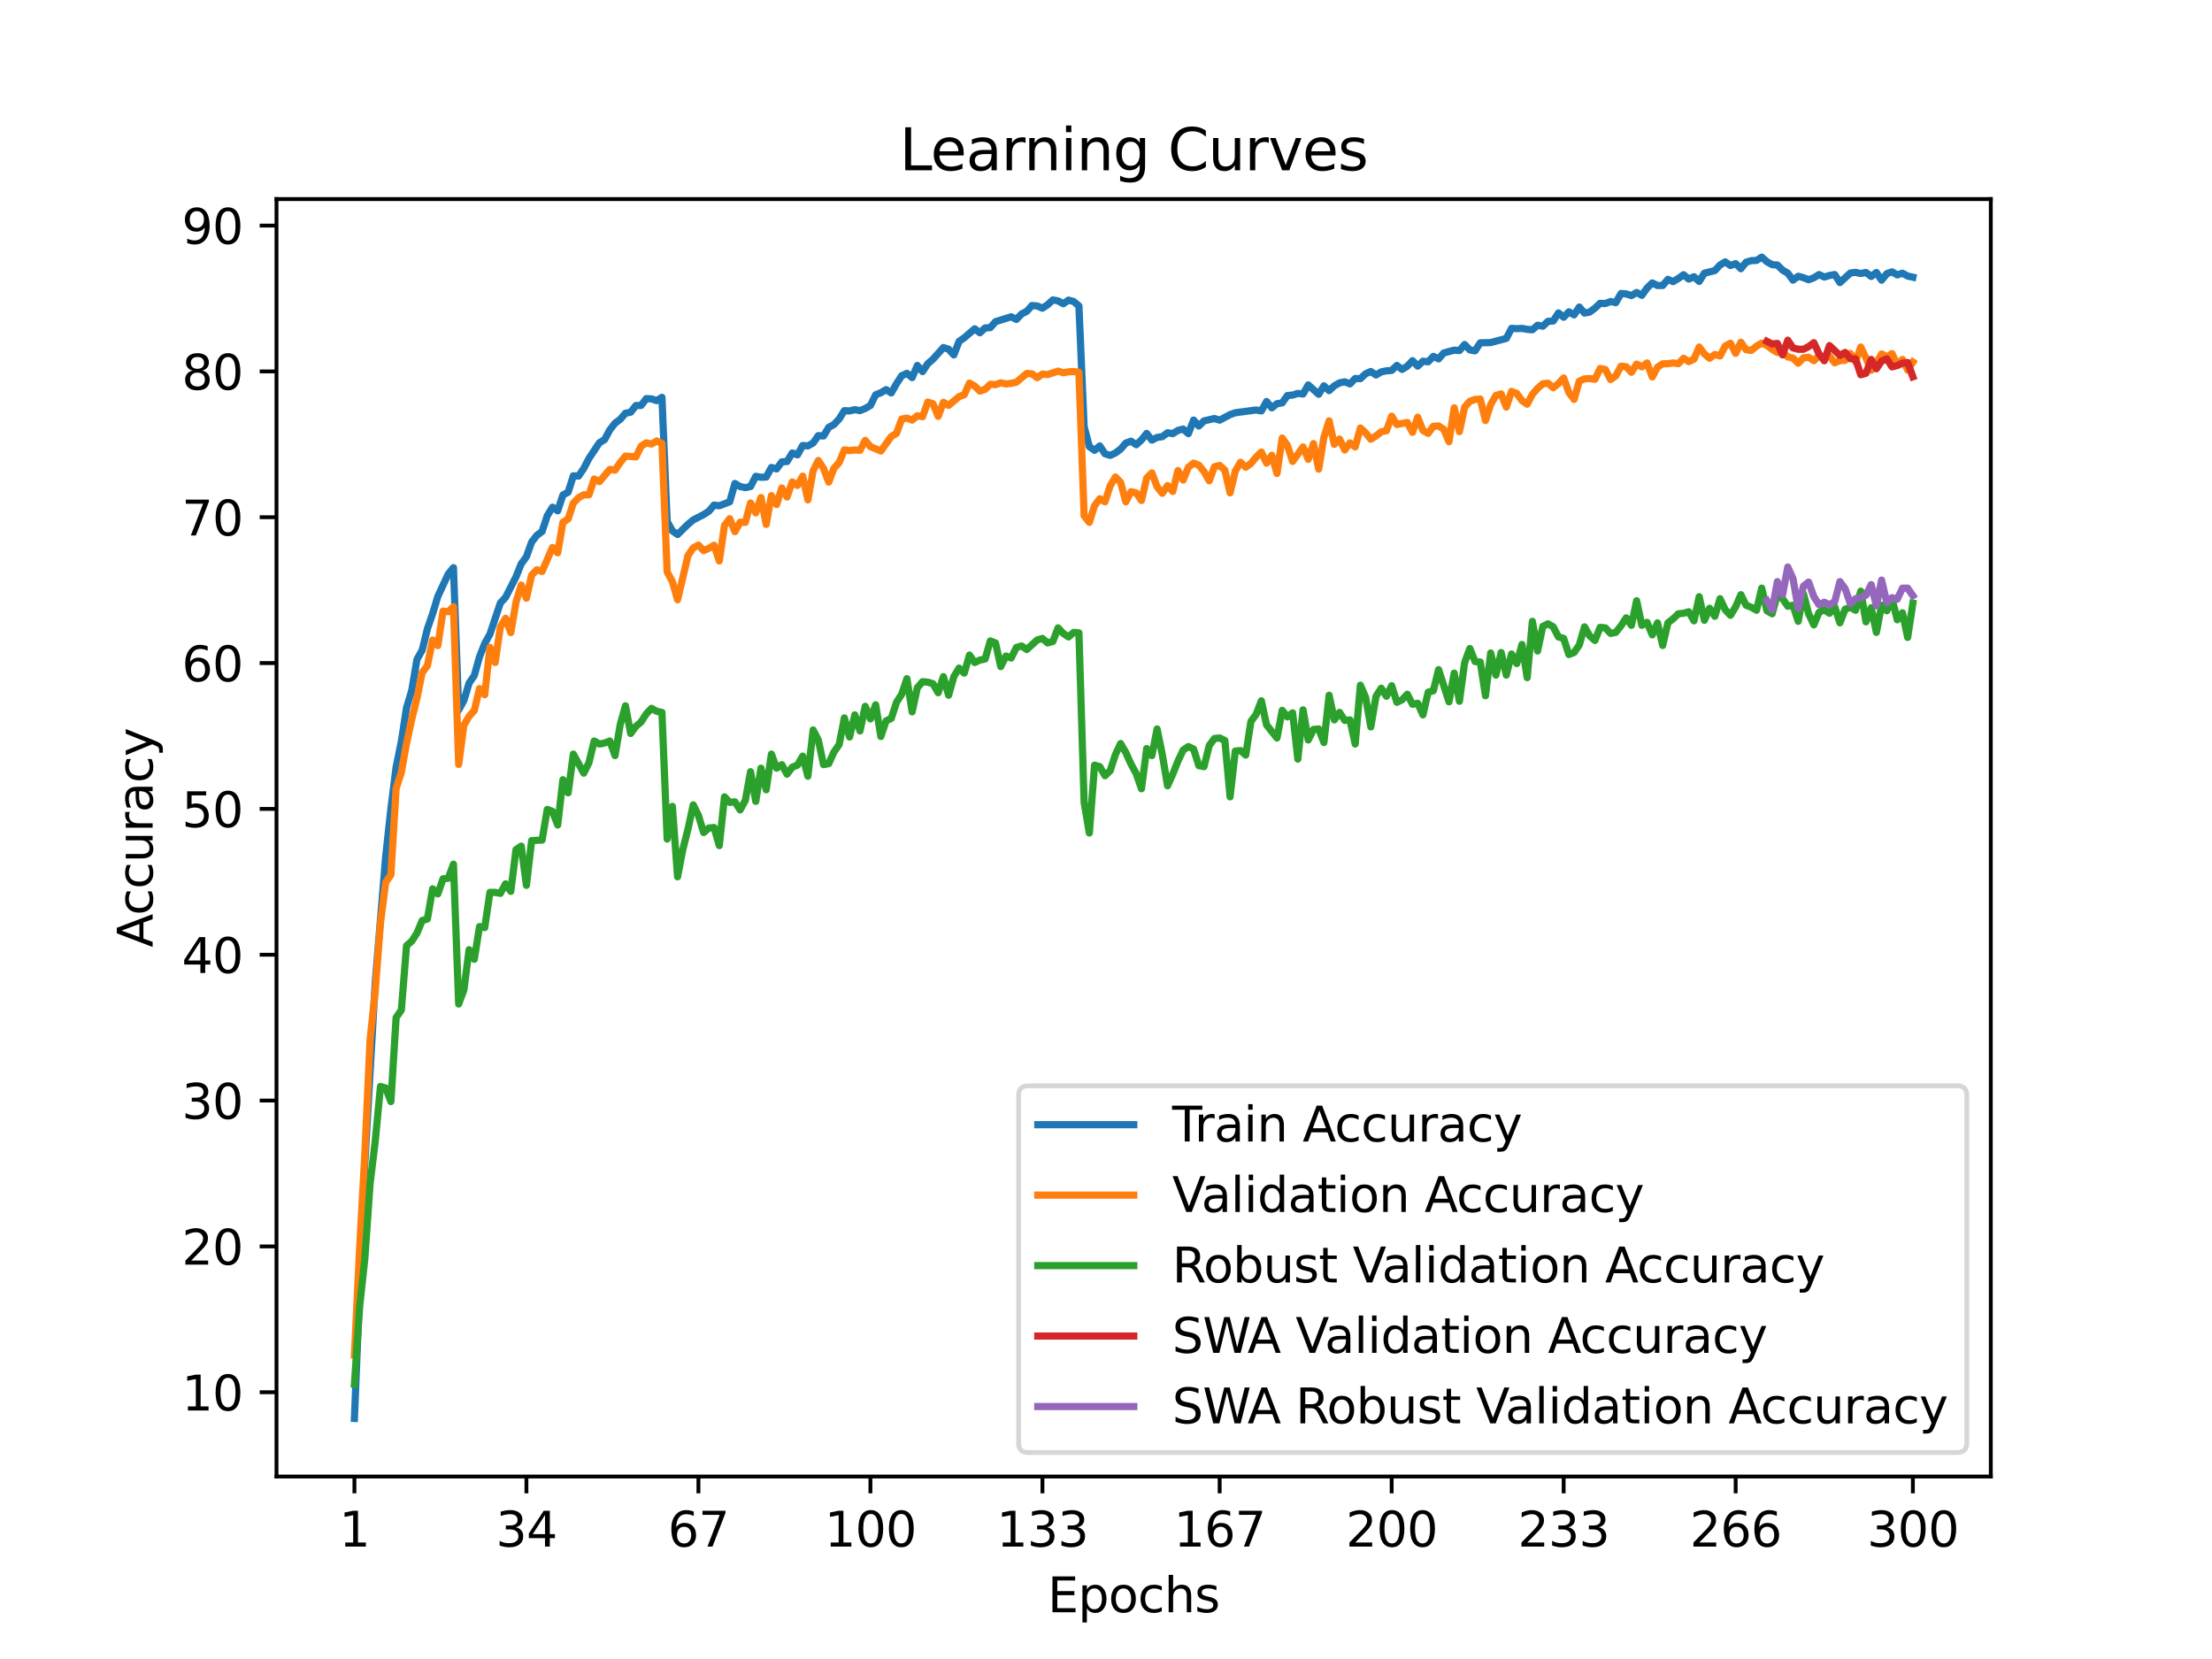 <?xml version="1.0" encoding="utf-8" standalone="no"?>
<!DOCTYPE svg PUBLIC "-//W3C//DTD SVG 1.1//EN"
  "http://www.w3.org/Graphics/SVG/1.1/DTD/svg11.dtd">
<svg xmlns:xlink="http://www.w3.org/1999/xlink" width="460.8pt" height="345.6pt" viewBox="0 0 460.8 345.6" xmlns="http://www.w3.org/2000/svg" version="1.1">
 <defs>
  <style type="text/css">*{stroke-linejoin: round; stroke-linecap: butt}</style>
 </defs>
 <g id="figure_1">
  <g id="patch_1">
   <path d="M 0 345.6 
L 460.8 345.6 
L 460.8 0 
L 0 0 
z
" style="fill: #ffffff"/>
  </g>
  <g id="axes_1">
   <g id="patch_2">
    <path d="M 57.6 307.584 
L 414.72 307.584 
L 414.72 41.472 
L 57.6 41.472 
z
" style="fill: #ffffff"/>
   </g>
   <g id="matplotlib.axis_1">
    <g id="xtick_1">
     <g id="line2d_1">
      <defs>
       <path id="m7828707841" d="M 0 0 
L 0 3.5 
" style="stroke: #000000; stroke-width: 0.8"/>
      </defs>
      <g>
       <use xlink:href="#m7828707841" x="73.833" y="307.584" style="stroke: #000000; stroke-width: 0.8"/>
      </g>
     </g>
     <g id="text_1">
      <!-- 1 -->
      <g transform="translate(70.651 322.182) scale(0.1 -0.1)">
       <defs>
        <path id="DejaVuSans-31" d="M 794 531 
L 1825 531 
L 1825 4091 
L 703 3866 
L 703 4441 
L 1819 4666 
L 2450 4666 
L 2450 531 
L 3481 531 
L 3481 0 
L 794 0 
L 794 531 
z
" transform="scale(0.016)"/>
       </defs>
       <use xlink:href="#DejaVuSans-31"/>
      </g>
     </g>
    </g>
    <g id="xtick_2">
     <g id="line2d_2">
      <g>
       <use xlink:href="#m7828707841" x="109.664" y="307.584" style="stroke: #000000; stroke-width: 0.8"/>
      </g>
     </g>
     <g id="text_2">
      <!-- 34 -->
      <g transform="translate(103.302 322.182) scale(0.1 -0.1)">
       <defs>
        <path id="DejaVuSans-33" d="M 2597 2516 
Q 3050 2419 3304 2112 
Q 3559 1806 3559 1356 
Q 3559 666 3084 287 
Q 2609 -91 1734 -91 
Q 1441 -91 1130 -33 
Q 819 25 488 141 
L 488 750 
Q 750 597 1062 519 
Q 1375 441 1716 441 
Q 2309 441 2620 675 
Q 2931 909 2931 1356 
Q 2931 1769 2642 2001 
Q 2353 2234 1838 2234 
L 1294 2234 
L 1294 2753 
L 1863 2753 
Q 2328 2753 2575 2939 
Q 2822 3125 2822 3475 
Q 2822 3834 2567 4026 
Q 2313 4219 1838 4219 
Q 1578 4219 1281 4162 
Q 984 4106 628 3988 
L 628 4550 
Q 988 4650 1302 4700 
Q 1616 4750 1894 4750 
Q 2613 4750 3031 4423 
Q 3450 4097 3450 3541 
Q 3450 3153 3228 2886 
Q 3006 2619 2597 2516 
z
" transform="scale(0.016)"/>
        <path id="DejaVuSans-34" d="M 2419 4116 
L 825 1625 
L 2419 1625 
L 2419 4116 
z
M 2253 4666 
L 3047 4666 
L 3047 1625 
L 3713 1625 
L 3713 1100 
L 3047 1100 
L 3047 0 
L 2419 0 
L 2419 1100 
L 313 1100 
L 313 1709 
L 2253 4666 
z
" transform="scale(0.016)"/>
       </defs>
       <use xlink:href="#DejaVuSans-33"/>
       <use xlink:href="#DejaVuSans-34" x="63.623"/>
      </g>
     </g>
    </g>
    <g id="xtick_3">
     <g id="line2d_3">
      <g>
       <use xlink:href="#m7828707841" x="145.496" y="307.584" style="stroke: #000000; stroke-width: 0.8"/>
      </g>
     </g>
     <g id="text_3">
      <!-- 67 -->
      <g transform="translate(139.133 322.182) scale(0.1 -0.1)">
       <defs>
        <path id="DejaVuSans-36" d="M 2113 2584 
Q 1688 2584 1439 2293 
Q 1191 2003 1191 1497 
Q 1191 994 1439 701 
Q 1688 409 2113 409 
Q 2538 409 2786 701 
Q 3034 994 3034 1497 
Q 3034 2003 2786 2293 
Q 2538 2584 2113 2584 
z
M 3366 4563 
L 3366 3988 
Q 3128 4100 2886 4159 
Q 2644 4219 2406 4219 
Q 1781 4219 1451 3797 
Q 1122 3375 1075 2522 
Q 1259 2794 1537 2939 
Q 1816 3084 2150 3084 
Q 2853 3084 3261 2657 
Q 3669 2231 3669 1497 
Q 3669 778 3244 343 
Q 2819 -91 2113 -91 
Q 1303 -91 875 529 
Q 447 1150 447 2328 
Q 447 3434 972 4092 
Q 1497 4750 2381 4750 
Q 2619 4750 2861 4703 
Q 3103 4656 3366 4563 
z
" transform="scale(0.016)"/>
        <path id="DejaVuSans-37" d="M 525 4666 
L 3525 4666 
L 3525 4397 
L 1831 0 
L 1172 0 
L 2766 4134 
L 525 4134 
L 525 4666 
z
" transform="scale(0.016)"/>
       </defs>
       <use xlink:href="#DejaVuSans-36"/>
       <use xlink:href="#DejaVuSans-37" x="63.623"/>
      </g>
     </g>
    </g>
    <g id="xtick_4">
     <g id="line2d_4">
      <g>
       <use xlink:href="#m7828707841" x="181.327" y="307.584" style="stroke: #000000; stroke-width: 0.8"/>
      </g>
     </g>
     <g id="text_4">
      <!-- 100 -->
      <g transform="translate(171.783 322.182) scale(0.1 -0.1)">
       <defs>
        <path id="DejaVuSans-30" d="M 2034 4250 
Q 1547 4250 1301 3770 
Q 1056 3291 1056 2328 
Q 1056 1369 1301 889 
Q 1547 409 2034 409 
Q 2525 409 2770 889 
Q 3016 1369 3016 2328 
Q 3016 3291 2770 3770 
Q 2525 4250 2034 4250 
z
M 2034 4750 
Q 2819 4750 3233 4129 
Q 3647 3509 3647 2328 
Q 3647 1150 3233 529 
Q 2819 -91 2034 -91 
Q 1250 -91 836 529 
Q 422 1150 422 2328 
Q 422 3509 836 4129 
Q 1250 4750 2034 4750 
z
" transform="scale(0.016)"/>
       </defs>
       <use xlink:href="#DejaVuSans-31"/>
       <use xlink:href="#DejaVuSans-30" x="63.623"/>
       <use xlink:href="#DejaVuSans-30" x="127.246"/>
      </g>
     </g>
    </g>
    <g id="xtick_5">
     <g id="line2d_5">
      <g>
       <use xlink:href="#m7828707841" x="217.158" y="307.584" style="stroke: #000000; stroke-width: 0.8"/>
      </g>
     </g>
     <g id="text_5">
      <!-- 133 -->
      <g transform="translate(207.615 322.182) scale(0.1 -0.1)">
       <use xlink:href="#DejaVuSans-31"/>
       <use xlink:href="#DejaVuSans-33" x="63.623"/>
       <use xlink:href="#DejaVuSans-33" x="127.246"/>
      </g>
     </g>
    </g>
    <g id="xtick_6">
     <g id="line2d_6">
      <g>
       <use xlink:href="#m7828707841" x="254.076" y="307.584" style="stroke: #000000; stroke-width: 0.8"/>
      </g>
     </g>
     <g id="text_6">
      <!-- 167 -->
      <g transform="translate(244.532 322.182) scale(0.1 -0.1)">
       <use xlink:href="#DejaVuSans-31"/>
       <use xlink:href="#DejaVuSans-36" x="63.623"/>
       <use xlink:href="#DejaVuSans-37" x="127.246"/>
      </g>
     </g>
    </g>
    <g id="xtick_7">
     <g id="line2d_7">
      <g>
       <use xlink:href="#m7828707841" x="289.907" y="307.584" style="stroke: #000000; stroke-width: 0.8"/>
      </g>
     </g>
     <g id="text_7">
      <!-- 200 -->
      <g transform="translate(280.363 322.182) scale(0.1 -0.1)">
       <defs>
        <path id="DejaVuSans-32" d="M 1228 531 
L 3431 531 
L 3431 0 
L 469 0 
L 469 531 
Q 828 903 1448 1529 
Q 2069 2156 2228 2338 
Q 2531 2678 2651 2914 
Q 2772 3150 2772 3378 
Q 2772 3750 2511 3984 
Q 2250 4219 1831 4219 
Q 1534 4219 1204 4116 
Q 875 4013 500 3803 
L 500 4441 
Q 881 4594 1212 4672 
Q 1544 4750 1819 4750 
Q 2544 4750 2975 4387 
Q 3406 4025 3406 3419 
Q 3406 3131 3298 2873 
Q 3191 2616 2906 2266 
Q 2828 2175 2409 1742 
Q 1991 1309 1228 531 
z
" transform="scale(0.016)"/>
       </defs>
       <use xlink:href="#DejaVuSans-32"/>
       <use xlink:href="#DejaVuSans-30" x="63.623"/>
       <use xlink:href="#DejaVuSans-30" x="127.246"/>
      </g>
     </g>
    </g>
    <g id="xtick_8">
     <g id="line2d_8">
      <g>
       <use xlink:href="#m7828707841" x="325.739" y="307.584" style="stroke: #000000; stroke-width: 0.8"/>
      </g>
     </g>
     <g id="text_8">
      <!-- 233 -->
      <g transform="translate(316.195 322.182) scale(0.1 -0.1)">
       <use xlink:href="#DejaVuSans-32"/>
       <use xlink:href="#DejaVuSans-33" x="63.623"/>
       <use xlink:href="#DejaVuSans-33" x="127.246"/>
      </g>
     </g>
    </g>
    <g id="xtick_9">
     <g id="line2d_9">
      <g>
       <use xlink:href="#m7828707841" x="361.57" y="307.584" style="stroke: #000000; stroke-width: 0.8"/>
      </g>
     </g>
     <g id="text_9">
      <!-- 266 -->
      <g transform="translate(352.026 322.182) scale(0.1 -0.1)">
       <use xlink:href="#DejaVuSans-32"/>
       <use xlink:href="#DejaVuSans-36" x="63.623"/>
       <use xlink:href="#DejaVuSans-36" x="127.246"/>
      </g>
     </g>
    </g>
    <g id="xtick_10">
     <g id="line2d_10">
      <g>
       <use xlink:href="#m7828707841" x="398.487" y="307.584" style="stroke: #000000; stroke-width: 0.8"/>
      </g>
     </g>
     <g id="text_10">
      <!-- 300 -->
      <g transform="translate(388.944 322.182) scale(0.1 -0.1)">
       <use xlink:href="#DejaVuSans-33"/>
       <use xlink:href="#DejaVuSans-30" x="63.623"/>
       <use xlink:href="#DejaVuSans-30" x="127.246"/>
      </g>
     </g>
    </g>
    <g id="text_11">
     <!-- Epochs -->
     <g transform="translate(218.244 335.861) scale(0.1 -0.1)">
      <defs>
       <path id="DejaVuSans-45" d="M 628 4666 
L 3578 4666 
L 3578 4134 
L 1259 4134 
L 1259 2753 
L 3481 2753 
L 3481 2222 
L 1259 2222 
L 1259 531 
L 3634 531 
L 3634 0 
L 628 0 
L 628 4666 
z
" transform="scale(0.016)"/>
       <path id="DejaVuSans-70" d="M 1159 525 
L 1159 -1331 
L 581 -1331 
L 581 3500 
L 1159 3500 
L 1159 2969 
Q 1341 3281 1617 3432 
Q 1894 3584 2278 3584 
Q 2916 3584 3314 3078 
Q 3713 2572 3713 1747 
Q 3713 922 3314 415 
Q 2916 -91 2278 -91 
Q 1894 -91 1617 61 
Q 1341 213 1159 525 
z
M 3116 1747 
Q 3116 2381 2855 2742 
Q 2594 3103 2138 3103 
Q 1681 3103 1420 2742 
Q 1159 2381 1159 1747 
Q 1159 1113 1420 752 
Q 1681 391 2138 391 
Q 2594 391 2855 752 
Q 3116 1113 3116 1747 
z
" transform="scale(0.016)"/>
       <path id="DejaVuSans-6f" d="M 1959 3097 
Q 1497 3097 1228 2736 
Q 959 2375 959 1747 
Q 959 1119 1226 758 
Q 1494 397 1959 397 
Q 2419 397 2687 759 
Q 2956 1122 2956 1747 
Q 2956 2369 2687 2733 
Q 2419 3097 1959 3097 
z
M 1959 3584 
Q 2709 3584 3137 3096 
Q 3566 2609 3566 1747 
Q 3566 888 3137 398 
Q 2709 -91 1959 -91 
Q 1206 -91 779 398 
Q 353 888 353 1747 
Q 353 2609 779 3096 
Q 1206 3584 1959 3584 
z
" transform="scale(0.016)"/>
       <path id="DejaVuSans-63" d="M 3122 3366 
L 3122 2828 
Q 2878 2963 2633 3030 
Q 2388 3097 2138 3097 
Q 1578 3097 1268 2742 
Q 959 2388 959 1747 
Q 959 1106 1268 751 
Q 1578 397 2138 397 
Q 2388 397 2633 464 
Q 2878 531 3122 666 
L 3122 134 
Q 2881 22 2623 -34 
Q 2366 -91 2075 -91 
Q 1284 -91 818 406 
Q 353 903 353 1747 
Q 353 2603 823 3093 
Q 1294 3584 2113 3584 
Q 2378 3584 2631 3529 
Q 2884 3475 3122 3366 
z
" transform="scale(0.016)"/>
       <path id="DejaVuSans-68" d="M 3513 2113 
L 3513 0 
L 2938 0 
L 2938 2094 
Q 2938 2591 2744 2837 
Q 2550 3084 2163 3084 
Q 1697 3084 1428 2787 
Q 1159 2491 1159 1978 
L 1159 0 
L 581 0 
L 581 4863 
L 1159 4863 
L 1159 2956 
Q 1366 3272 1645 3428 
Q 1925 3584 2291 3584 
Q 2894 3584 3203 3211 
Q 3513 2838 3513 2113 
z
" transform="scale(0.016)"/>
       <path id="DejaVuSans-73" d="M 2834 3397 
L 2834 2853 
Q 2591 2978 2328 3040 
Q 2066 3103 1784 3103 
Q 1356 3103 1142 2972 
Q 928 2841 928 2578 
Q 928 2378 1081 2264 
Q 1234 2150 1697 2047 
L 1894 2003 
Q 2506 1872 2764 1633 
Q 3022 1394 3022 966 
Q 3022 478 2636 193 
Q 2250 -91 1575 -91 
Q 1294 -91 989 -36 
Q 684 19 347 128 
L 347 722 
Q 666 556 975 473 
Q 1284 391 1588 391 
Q 1994 391 2212 530 
Q 2431 669 2431 922 
Q 2431 1156 2273 1281 
Q 2116 1406 1581 1522 
L 1381 1569 
Q 847 1681 609 1914 
Q 372 2147 372 2553 
Q 372 3047 722 3315 
Q 1072 3584 1716 3584 
Q 2034 3584 2315 3537 
Q 2597 3491 2834 3397 
z
" transform="scale(0.016)"/>
      </defs>
      <use xlink:href="#DejaVuSans-45"/>
      <use xlink:href="#DejaVuSans-70" x="63.184"/>
      <use xlink:href="#DejaVuSans-6f" x="126.66"/>
      <use xlink:href="#DejaVuSans-63" x="187.842"/>
      <use xlink:href="#DejaVuSans-68" x="242.822"/>
      <use xlink:href="#DejaVuSans-73" x="306.201"/>
     </g>
    </g>
   </g>
   <g id="matplotlib.axis_2">
    <g id="ytick_1">
     <g id="line2d_11">
      <defs>
       <path id="mce0c02676a" d="M 0 0 
L -3.5 0 
" style="stroke: #000000; stroke-width: 0.8"/>
      </defs>
      <g>
       <use xlink:href="#mce0c02676a" x="57.6" y="290.027" style="stroke: #000000; stroke-width: 0.8"/>
      </g>
     </g>
     <g id="text_12">
      <!-- 10 -->
      <g transform="translate(37.875 293.826) scale(0.1 -0.1)">
       <use xlink:href="#DejaVuSans-31"/>
       <use xlink:href="#DejaVuSans-30" x="63.623"/>
      </g>
     </g>
    </g>
    <g id="ytick_2">
     <g id="line2d_12">
      <g>
       <use xlink:href="#mce0c02676a" x="57.6" y="259.648" style="stroke: #000000; stroke-width: 0.8"/>
      </g>
     </g>
     <g id="text_13">
      <!-- 20 -->
      <g transform="translate(37.875 263.447) scale(0.1 -0.1)">
       <use xlink:href="#DejaVuSans-32"/>
       <use xlink:href="#DejaVuSans-30" x="63.623"/>
      </g>
     </g>
    </g>
    <g id="ytick_3">
     <g id="line2d_13">
      <g>
       <use xlink:href="#mce0c02676a" x="57.6" y="229.268" style="stroke: #000000; stroke-width: 0.8"/>
      </g>
     </g>
     <g id="text_14">
      <!-- 30 -->
      <g transform="translate(37.875 233.067) scale(0.1 -0.1)">
       <use xlink:href="#DejaVuSans-33"/>
       <use xlink:href="#DejaVuSans-30" x="63.623"/>
      </g>
     </g>
    </g>
    <g id="ytick_4">
     <g id="line2d_14">
      <g>
       <use xlink:href="#mce0c02676a" x="57.6" y="198.889" style="stroke: #000000; stroke-width: 0.8"/>
      </g>
     </g>
     <g id="text_15">
      <!-- 40 -->
      <g transform="translate(37.875 202.688) scale(0.1 -0.1)">
       <use xlink:href="#DejaVuSans-34"/>
       <use xlink:href="#DejaVuSans-30" x="63.623"/>
      </g>
     </g>
    </g>
    <g id="ytick_5">
     <g id="line2d_15">
      <g>
       <use xlink:href="#mce0c02676a" x="57.6" y="168.509" style="stroke: #000000; stroke-width: 0.8"/>
      </g>
     </g>
     <g id="text_16">
      <!-- 50 -->
      <g transform="translate(37.875 172.308) scale(0.1 -0.1)">
       <defs>
        <path id="DejaVuSans-35" d="M 691 4666 
L 3169 4666 
L 3169 4134 
L 1269 4134 
L 1269 2991 
Q 1406 3038 1543 3061 
Q 1681 3084 1819 3084 
Q 2600 3084 3056 2656 
Q 3513 2228 3513 1497 
Q 3513 744 3044 326 
Q 2575 -91 1722 -91 
Q 1428 -91 1123 -41 
Q 819 9 494 109 
L 494 744 
Q 775 591 1075 516 
Q 1375 441 1709 441 
Q 2250 441 2565 725 
Q 2881 1009 2881 1497 
Q 2881 1984 2565 2268 
Q 2250 2553 1709 2553 
Q 1456 2553 1204 2497 
Q 953 2441 691 2322 
L 691 4666 
z
" transform="scale(0.016)"/>
       </defs>
       <use xlink:href="#DejaVuSans-35"/>
       <use xlink:href="#DejaVuSans-30" x="63.623"/>
      </g>
     </g>
    </g>
    <g id="ytick_6">
     <g id="line2d_16">
      <g>
       <use xlink:href="#mce0c02676a" x="57.6" y="138.129" style="stroke: #000000; stroke-width: 0.8"/>
      </g>
     </g>
     <g id="text_17">
      <!-- 60 -->
      <g transform="translate(37.875 141.929) scale(0.1 -0.1)">
       <use xlink:href="#DejaVuSans-36"/>
       <use xlink:href="#DejaVuSans-30" x="63.623"/>
      </g>
     </g>
    </g>
    <g id="ytick_7">
     <g id="line2d_17">
      <g>
       <use xlink:href="#mce0c02676a" x="57.6" y="107.75" style="stroke: #000000; stroke-width: 0.8"/>
      </g>
     </g>
     <g id="text_18">
      <!-- 70 -->
      <g transform="translate(37.875 111.549) scale(0.1 -0.1)">
       <use xlink:href="#DejaVuSans-37"/>
       <use xlink:href="#DejaVuSans-30" x="63.623"/>
      </g>
     </g>
    </g>
    <g id="ytick_8">
     <g id="line2d_18">
      <g>
       <use xlink:href="#mce0c02676a" x="57.6" y="77.37" style="stroke: #000000; stroke-width: 0.8"/>
      </g>
     </g>
     <g id="text_19">
      <!-- 80 -->
      <g transform="translate(37.875 81.17) scale(0.1 -0.1)">
       <defs>
        <path id="DejaVuSans-38" d="M 2034 2216 
Q 1584 2216 1326 1975 
Q 1069 1734 1069 1313 
Q 1069 891 1326 650 
Q 1584 409 2034 409 
Q 2484 409 2743 651 
Q 3003 894 3003 1313 
Q 3003 1734 2745 1975 
Q 2488 2216 2034 2216 
z
M 1403 2484 
Q 997 2584 770 2862 
Q 544 3141 544 3541 
Q 544 4100 942 4425 
Q 1341 4750 2034 4750 
Q 2731 4750 3128 4425 
Q 3525 4100 3525 3541 
Q 3525 3141 3298 2862 
Q 3072 2584 2669 2484 
Q 3125 2378 3379 2068 
Q 3634 1759 3634 1313 
Q 3634 634 3220 271 
Q 2806 -91 2034 -91 
Q 1263 -91 848 271 
Q 434 634 434 1313 
Q 434 1759 690 2068 
Q 947 2378 1403 2484 
z
M 1172 3481 
Q 1172 3119 1398 2916 
Q 1625 2713 2034 2713 
Q 2441 2713 2670 2916 
Q 2900 3119 2900 3481 
Q 2900 3844 2670 4047 
Q 2441 4250 2034 4250 
Q 1625 4250 1398 4047 
Q 1172 3844 1172 3481 
z
" transform="scale(0.016)"/>
       </defs>
       <use xlink:href="#DejaVuSans-38"/>
       <use xlink:href="#DejaVuSans-30" x="63.623"/>
      </g>
     </g>
    </g>
    <g id="ytick_9">
     <g id="line2d_19">
      <g>
       <use xlink:href="#mce0c02676a" x="57.6" y="46.991" style="stroke: #000000; stroke-width: 0.8"/>
      </g>
     </g>
     <g id="text_20">
      <!-- 90 -->
      <g transform="translate(37.875 50.79) scale(0.1 -0.1)">
       <defs>
        <path id="DejaVuSans-39" d="M 703 97 
L 703 672 
Q 941 559 1184 500 
Q 1428 441 1663 441 
Q 2288 441 2617 861 
Q 2947 1281 2994 2138 
Q 2813 1869 2534 1725 
Q 2256 1581 1919 1581 
Q 1219 1581 811 2004 
Q 403 2428 403 3163 
Q 403 3881 828 4315 
Q 1253 4750 1959 4750 
Q 2769 4750 3195 4129 
Q 3622 3509 3622 2328 
Q 3622 1225 3098 567 
Q 2575 -91 1691 -91 
Q 1453 -91 1209 -44 
Q 966 3 703 97 
z
M 1959 2075 
Q 2384 2075 2632 2365 
Q 2881 2656 2881 3163 
Q 2881 3666 2632 3958 
Q 2384 4250 1959 4250 
Q 1534 4250 1286 3958 
Q 1038 3666 1038 3163 
Q 1038 2656 1286 2365 
Q 1534 2075 1959 2075 
z
" transform="scale(0.016)"/>
       </defs>
       <use xlink:href="#DejaVuSans-39"/>
       <use xlink:href="#DejaVuSans-30" x="63.623"/>
      </g>
     </g>
    </g>
    <g id="text_21">
     <!-- Accuracy -->
     <g transform="translate(31.795 197.356) rotate(-90) scale(0.1 -0.1)">
      <defs>
       <path id="DejaVuSans-41" d="M 2188 4044 
L 1331 1722 
L 3047 1722 
L 2188 4044 
z
M 1831 4666 
L 2547 4666 
L 4325 0 
L 3669 0 
L 3244 1197 
L 1141 1197 
L 716 0 
L 50 0 
L 1831 4666 
z
" transform="scale(0.016)"/>
       <path id="DejaVuSans-75" d="M 544 1381 
L 544 3500 
L 1119 3500 
L 1119 1403 
Q 1119 906 1312 657 
Q 1506 409 1894 409 
Q 2359 409 2629 706 
Q 2900 1003 2900 1516 
L 2900 3500 
L 3475 3500 
L 3475 0 
L 2900 0 
L 2900 538 
Q 2691 219 2414 64 
Q 2138 -91 1772 -91 
Q 1169 -91 856 284 
Q 544 659 544 1381 
z
M 1991 3584 
L 1991 3584 
z
" transform="scale(0.016)"/>
       <path id="DejaVuSans-72" d="M 2631 2963 
Q 2534 3019 2420 3045 
Q 2306 3072 2169 3072 
Q 1681 3072 1420 2755 
Q 1159 2438 1159 1844 
L 1159 0 
L 581 0 
L 581 3500 
L 1159 3500 
L 1159 2956 
Q 1341 3275 1631 3429 
Q 1922 3584 2338 3584 
Q 2397 3584 2469 3576 
Q 2541 3569 2628 3553 
L 2631 2963 
z
" transform="scale(0.016)"/>
       <path id="DejaVuSans-61" d="M 2194 1759 
Q 1497 1759 1228 1600 
Q 959 1441 959 1056 
Q 959 750 1161 570 
Q 1363 391 1709 391 
Q 2188 391 2477 730 
Q 2766 1069 2766 1631 
L 2766 1759 
L 2194 1759 
z
M 3341 1997 
L 3341 0 
L 2766 0 
L 2766 531 
Q 2569 213 2275 61 
Q 1981 -91 1556 -91 
Q 1019 -91 701 211 
Q 384 513 384 1019 
Q 384 1609 779 1909 
Q 1175 2209 1959 2209 
L 2766 2209 
L 2766 2266 
Q 2766 2663 2505 2880 
Q 2244 3097 1772 3097 
Q 1472 3097 1187 3025 
Q 903 2953 641 2809 
L 641 3341 
Q 956 3463 1253 3523 
Q 1550 3584 1831 3584 
Q 2591 3584 2966 3190 
Q 3341 2797 3341 1997 
z
" transform="scale(0.016)"/>
       <path id="DejaVuSans-79" d="M 2059 -325 
Q 1816 -950 1584 -1140 
Q 1353 -1331 966 -1331 
L 506 -1331 
L 506 -850 
L 844 -850 
Q 1081 -850 1212 -737 
Q 1344 -625 1503 -206 
L 1606 56 
L 191 3500 
L 800 3500 
L 1894 763 
L 2988 3500 
L 3597 3500 
L 2059 -325 
z
" transform="scale(0.016)"/>
      </defs>
      <use xlink:href="#DejaVuSans-41"/>
      <use xlink:href="#DejaVuSans-63" x="66.658"/>
      <use xlink:href="#DejaVuSans-63" x="121.639"/>
      <use xlink:href="#DejaVuSans-75" x="176.619"/>
      <use xlink:href="#DejaVuSans-72" x="239.998"/>
      <use xlink:href="#DejaVuSans-61" x="281.111"/>
      <use xlink:href="#DejaVuSans-63" x="342.391"/>
      <use xlink:href="#DejaVuSans-79" x="397.371"/>
     </g>
    </g>
   </g>
   <g id="line2d_20">
    <path d="M 73.833 295.488 
L 76.004 242.255 
L 78.176 204.615 
L 80.348 178.413 
L 81.433 168.463 
L 82.519 159.805 
L 83.605 154.474 
L 84.691 147.418 
L 85.777 143.826 
L 86.862 137.355 
L 87.948 135.441 
L 89.034 130.99 
L 90.12 127.861 
L 91.206 124.246 
L 93.377 119.575 
L 94.463 118.254 
L 95.549 147.912 
L 96.635 145.929 
L 97.72 142.307 
L 98.806 140.719 
L 99.892 136.816 
L 100.978 134.059 
L 102.064 132.099 
L 104.235 125.606 
L 105.321 124.436 
L 107.493 120.16 
L 108.578 117.464 
L 109.664 115.968 
L 110.75 112.93 
L 111.836 111.525 
L 112.922 110.727 
L 114.007 107.423 
L 115.093 105.661 
L 116.179 106.406 
L 117.265 103.117 
L 118.351 102.532 
L 119.436 99.115 
L 120.522 99.175 
L 121.608 97.58 
L 122.694 95.492 
L 124.865 92.234 
L 125.951 91.573 
L 127.037 89.545 
L 128.123 88.163 
L 129.209 87.35 
L 130.294 86.082 
L 131.38 85.869 
L 132.466 84.479 
L 133.552 84.464 
L 134.638 83.036 
L 135.723 83.097 
L 136.809 83.461 
L 137.895 82.77 
L 138.981 108.616 
L 140.067 110.583 
L 141.152 111.35 
L 143.324 109.216 
L 144.41 108.312 
L 146.581 107.196 
L 147.667 106.497 
L 148.753 105.213 
L 149.839 105.365 
L 152.01 104.53 
L 153.096 100.717 
L 154.182 101.363 
L 155.268 101.583 
L 156.354 101.355 
L 157.439 99.228 
L 158.525 99.426 
L 159.611 99.38 
L 160.697 97.383 
L 161.783 97.687 
L 162.868 96.213 
L 163.954 96.145 
L 165.04 94.36 
L 166.126 94.755 
L 167.212 92.803 
L 168.297 92.894 
L 169.383 92.287 
L 170.469 90.745 
L 171.555 90.821 
L 172.641 89.013 
L 173.726 88.436 
L 174.812 87.274 
L 175.898 85.542 
L 176.984 85.611 
L 178.07 85.337 
L 179.155 85.542 
L 180.241 85.094 
L 181.327 84.464 
L 182.413 82.246 
L 183.499 81.813 
L 184.584 81.168 
L 185.67 81.859 
L 186.756 79.937 
L 187.842 78.274 
L 188.928 77.773 
L 190.013 78.662 
L 191.099 76.132 
L 192.185 77.408 
L 193.271 75.753 
L 194.357 74.834 
L 196.528 72.396 
L 197.614 72.753 
L 198.7 73.937 
L 199.786 71.127 
L 200.871 70.368 
L 203.043 68.5 
L 204.129 69.32 
L 205.215 68.317 
L 206.3 68.249 
L 207.386 67.011 
L 210.644 65.993 
L 211.729 66.54 
L 212.815 65.408 
L 213.901 64.846 
L 214.987 63.639 
L 216.073 63.745 
L 217.158 64.201 
L 218.244 63.479 
L 219.33 62.477 
L 220.416 62.682 
L 221.502 63.274 
L 222.587 62.522 
L 223.673 62.819 
L 224.759 63.738 
L 225.845 88.892 
L 226.931 93.046 
L 228.016 93.806 
L 229.102 92.894 
L 230.188 94.535 
L 231.274 94.869 
L 232.36 94.368 
L 233.445 93.555 
L 234.531 92.302 
L 235.617 91.907 
L 236.703 92.644 
L 237.789 91.649 
L 238.875 90.289 
L 239.96 91.687 
L 241.046 91.125 
L 242.132 90.965 
L 243.218 90.153 
L 244.304 90.335 
L 245.389 89.659 
L 246.475 89.378 
L 247.561 90.335 
L 248.647 87.51 
L 249.733 88.748 
L 250.818 87.677 
L 252.99 87.183 
L 254.076 87.525 
L 256.247 86.37 
L 257.333 85.983 
L 261.676 85.406 
L 262.762 85.603 
L 263.848 83.636 
L 264.934 84.965 
L 266.02 84.099 
L 267.105 83.925 
L 268.191 82.398 
L 269.277 82.299 
L 270.363 81.95 
L 271.449 82.079 
L 272.534 80.188 
L 274.706 82.132 
L 275.792 80.378 
L 276.878 81.373 
L 277.963 80.37 
L 279.049 79.763 
L 280.135 79.535 
L 281.221 79.975 
L 282.307 78.851 
L 283.392 78.882 
L 284.478 77.872 
L 285.564 77.386 
L 286.65 78.115 
L 287.736 77.469 
L 288.821 77.249 
L 289.907 77.173 
L 290.993 76.125 
L 292.079 76.953 
L 293.165 76.284 
L 294.25 75.137 
L 295.336 76.269 
L 296.422 75.251 
L 297.508 75.365 
L 298.594 74.241 
L 299.679 74.758 
L 300.765 73.527 
L 302.937 72.943 
L 304.023 73.034 
L 305.108 71.765 
L 306.194 72.889 
L 307.28 73.087 
L 308.366 71.416 
L 310.537 71.363 
L 313.795 70.497 
L 314.881 68.401 
L 315.966 68.462 
L 317.052 68.408 
L 318.138 68.613 
L 319.224 68.697 
L 320.31 67.755 
L 321.395 67.953 
L 322.481 66.943 
L 323.567 66.867 
L 324.653 65.188 
L 325.739 66.084 
L 326.824 64.96 
L 327.91 65.598 
L 328.996 63.965 
L 330.082 65.219 
L 331.168 65.006 
L 332.253 64.193 
L 333.339 63.183 
L 334.425 63.236 
L 335.511 62.811 
L 336.597 63.046 
L 337.682 61.14 
L 338.768 61.231 
L 339.854 61.573 
L 340.94 60.935 
L 342.026 61.527 
L 343.111 60.008 
L 344.197 58.938 
L 345.283 59.477 
L 346.369 59.477 
L 347.455 58.193 
L 348.54 58.664 
L 349.626 58.019 
L 350.712 57.229 
L 351.798 58.14 
L 352.884 57.646 
L 353.969 58.626 
L 355.055 56.91 
L 357.227 56.371 
L 358.313 55.208 
L 359.398 54.555 
L 360.484 55.315 
L 361.57 54.92 
L 362.656 55.976 
L 363.742 54.624 
L 364.827 54.297 
L 365.913 54.252 
L 366.999 53.568 
L 368.085 54.525 
L 369.171 55.133 
L 370.256 55.208 
L 371.342 56.272 
L 372.428 56.902 
L 373.514 58.36 
L 374.6 57.548 
L 375.685 57.844 
L 376.771 58.277 
L 377.857 57.867 
L 378.943 57.198 
L 380.029 57.715 
L 381.114 57.388 
L 382.2 57.191 
L 383.286 58.862 
L 385.458 56.879 
L 386.543 56.735 
L 387.629 56.978 
L 388.715 56.758 
L 389.801 57.586 
L 390.887 56.765 
L 391.972 58.368 
L 393.058 57.008 
L 394.144 56.629 
L 395.23 57.267 
L 396.316 56.91 
L 397.401 57.51 
L 398.487 57.745 
L 398.487 57.745 
" clip-path="url(#p168f4384b8)" style="fill: none; stroke: #1f77b4; stroke-width: 1.5; stroke-linecap: square"/>
   </g>
   <g id="line2d_21">
    <path d="M 73.833 282.28 
L 74.919 259.982 
L 76.004 240.326 
L 77.09 216.661 
L 78.176 206.362 
L 79.262 192.235 
L 80.348 183.82 
L 81.433 182.241 
L 82.519 164.256 
L 83.605 160.884 
L 84.691 154.869 
L 85.777 149.795 
L 86.862 145.451 
L 87.948 140.104 
L 89.034 138.676 
L 90.12 133.33 
L 91.206 134.484 
L 92.291 127.314 
L 93.377 127.436 
L 94.463 126.373 
L 95.549 159.243 
L 96.635 151.071 
L 97.72 149.218 
L 98.806 148.003 
L 99.892 143.446 
L 100.978 144.722 
L 102.064 134.849 
L 103.149 138.008 
L 104.235 130.595 
L 105.321 128.803 
L 106.407 131.78 
L 107.493 125.431 
L 108.578 121.876 
L 109.664 124.611 
L 110.75 119.811 
L 111.836 118.687 
L 112.922 119.051 
L 115.093 114.039 
L 116.179 115.163 
L 117.265 108.813 
L 118.351 108.114 
L 119.436 104.803 
L 120.522 103.679 
L 121.608 103.071 
L 122.694 103.071 
L 123.78 99.79 
L 124.865 100.337 
L 127.037 97.785 
L 128.123 97.937 
L 129.209 96.327 
L 130.294 95.021 
L 132.466 95.173 
L 133.552 92.955 
L 134.638 92.256 
L 135.723 92.499 
L 136.809 91.861 
L 137.895 92.378 
L 138.981 119.142 
L 140.067 121.147 
L 141.152 124.945 
L 143.324 115.709 
L 144.41 114.13 
L 145.496 113.552 
L 146.581 114.707 
L 147.667 114.221 
L 148.753 113.583 
L 149.839 116.864 
L 150.925 109.451 
L 152.01 108.054 
L 153.096 110.758 
L 154.182 108.783 
L 155.268 108.813 
L 156.354 104.773 
L 157.439 106.839 
L 158.525 103.649 
L 159.611 109.239 
L 160.697 103.254 
L 161.783 105.107 
L 162.868 101.644 
L 163.954 103.527 
L 165.04 100.398 
L 166.126 101.127 
L 167.212 99.183 
L 168.297 104.135 
L 169.383 98.089 
L 170.469 95.932 
L 171.555 97.573 
L 172.641 100.428 
L 173.726 97.542 
L 174.812 96.358 
L 175.898 93.715 
L 176.984 93.866 
L 178.07 93.745 
L 179.155 93.806 
L 180.241 91.74 
L 181.327 93.046 
L 183.499 93.958 
L 185.67 90.92 
L 186.756 90.282 
L 187.842 87.304 
L 188.928 87.092 
L 190.013 87.517 
L 191.099 86.606 
L 192.185 86.818 
L 193.271 83.75 
L 194.357 84.115 
L 195.442 86.727 
L 196.528 83.811 
L 197.614 84.449 
L 199.786 82.626 
L 200.871 82.231 
L 201.957 79.801 
L 203.043 80.408 
L 204.129 81.472 
L 205.215 81.107 
L 206.3 80.044 
L 207.386 80.135 
L 208.472 79.74 
L 209.558 79.983 
L 210.644 79.862 
L 211.729 79.618 
L 213.901 77.796 
L 214.987 77.887 
L 216.073 78.677 
L 217.158 77.917 
L 218.244 78.039 
L 220.416 77.31 
L 221.502 77.644 
L 222.587 77.462 
L 223.673 77.401 
L 224.759 77.553 
L 225.845 107.446 
L 226.931 108.813 
L 228.016 105.35 
L 229.102 103.892 
L 230.188 104.53 
L 231.274 101.188 
L 232.36 99.365 
L 233.445 100.489 
L 234.531 104.53 
L 235.617 102.434 
L 236.703 102.677 
L 237.789 104.256 
L 238.875 99.578 
L 239.96 98.515 
L 241.046 101.401 
L 242.132 102.768 
L 243.218 101.158 
L 244.304 102.373 
L 245.389 98.028 
L 246.475 100.003 
L 247.561 97.33 
L 248.647 96.479 
L 249.733 96.904 
L 250.818 98.241 
L 251.904 100.155 
L 252.99 97.239 
L 254.076 96.965 
L 255.162 97.937 
L 256.247 102.677 
L 257.333 98.12 
L 258.419 96.297 
L 259.505 97.33 
L 260.591 96.54 
L 261.676 95.234 
L 262.762 94.17 
L 263.848 96.479 
L 264.934 94.839 
L 266.02 98.636 
L 267.105 91.254 
L 268.191 92.773 
L 269.277 96.115 
L 271.449 93.107 
L 272.534 95.689 
L 273.62 92.408 
L 274.706 97.725 
L 275.792 91.102 
L 276.878 87.669 
L 277.963 92.56 
L 279.049 91.466 
L 280.135 93.745 
L 281.221 92.256 
L 282.307 93.107 
L 283.392 89.158 
L 284.478 90.16 
L 285.564 91.497 
L 286.65 90.829 
L 287.736 89.948 
L 288.821 89.735 
L 289.907 86.697 
L 290.993 88.429 
L 293.165 88.003 
L 294.25 90.069 
L 295.336 86.91 
L 296.422 89.674 
L 297.508 90.282 
L 298.594 88.793 
L 299.679 88.732 
L 300.765 89.431 
L 301.851 92.013 
L 302.937 84.965 
L 304.023 89.917 
L 305.108 84.813 
L 306.194 83.598 
L 307.28 83.203 
L 308.366 83.142 
L 309.452 87.608 
L 310.537 84.267 
L 311.623 82.383 
L 312.709 82.049 
L 313.795 84.813 
L 314.881 81.532 
L 315.966 81.958 
L 317.052 83.446 
L 318.138 84.206 
L 319.224 82.14 
L 320.31 80.894 
L 321.395 79.953 
L 322.481 79.831 
L 323.567 80.773 
L 324.653 79.892 
L 325.739 78.737 
L 326.824 81.745 
L 327.91 83.203 
L 328.996 79.406 
L 330.082 78.92 
L 331.168 78.859 
L 332.253 79.011 
L 333.339 76.763 
L 334.425 76.975 
L 335.511 79.072 
L 336.597 78.312 
L 337.682 76.277 
L 338.768 76.398 
L 339.854 77.553 
L 340.94 75.851 
L 342.026 76.429 
L 343.111 75.608 
L 344.197 78.525 
L 345.283 76.489 
L 346.369 75.791 
L 347.455 75.76 
L 348.54 75.608 
L 349.626 75.76 
L 350.712 74.636 
L 351.798 75.335 
L 352.884 74.818 
L 353.969 72.297 
L 355.055 73.725 
L 356.141 74.636 
L 357.227 73.846 
L 358.313 74.15 
L 359.398 72.084 
L 360.484 71.507 
L 361.57 73.603 
L 362.656 71.294 
L 363.742 72.844 
L 364.827 72.996 
L 365.913 72.115 
L 366.999 71.477 
L 368.085 71.963 
L 369.171 72.783 
L 370.256 73.421 
L 371.342 73.33 
L 372.428 74.332 
L 373.514 74.606 
L 374.6 75.669 
L 375.685 74.545 
L 376.771 74.424 
L 377.857 75.153 
L 378.943 74.059 
L 380.029 74.424 
L 381.114 74.181 
L 382.2 75.578 
L 383.286 75.122 
L 384.372 75.062 
L 385.458 73.634 
L 386.543 75.335 
L 387.629 72.297 
L 388.715 74.575 
L 389.801 77.127 
L 390.887 75.608 
L 391.972 73.725 
L 393.058 74.332 
L 394.144 73.664 
L 395.23 76.034 
L 396.316 74.879 
L 397.401 77.097 
L 398.487 75.426 
L 398.487 75.426 
" clip-path="url(#p168f4384b8)" style="fill: none; stroke: #ff7f0e; stroke-width: 1.5; stroke-linecap: square"/>
   </g>
   <g id="line2d_22">
    <path d="M 73.833 288.351 
L 74.919 272.219 
L 76.004 262.162 
L 77.09 246.658 
L 78.176 237.649 
L 79.262 226.335 
L 80.348 226.649 
L 81.433 229.478 
L 82.519 211.983 
L 83.605 210.412 
L 84.691 197.003 
L 85.777 196.06 
L 86.862 194.384 
L 87.948 191.765 
L 89.034 191.451 
L 90.12 185.165 
L 91.206 186.213 
L 92.291 183.07 
L 93.377 182.966 
L 94.463 180.032 
L 95.549 209.155 
L 96.635 206.222 
L 97.72 197.841 
L 98.806 199.831 
L 99.892 193.022 
L 100.978 193.232 
L 102.064 185.899 
L 103.149 185.899 
L 104.235 186.108 
L 105.321 184.118 
L 106.407 185.689 
L 107.493 176.994 
L 108.578 176.261 
L 109.664 184.432 
L 110.75 175.109 
L 112.922 175.004 
L 114.007 168.614 
L 115.093 169.033 
L 116.179 171.861 
L 117.265 162.433 
L 118.351 165.157 
L 119.436 157.091 
L 121.608 161.071 
L 122.694 158.871 
L 123.78 154.367 
L 124.865 154.995 
L 125.951 154.786 
L 127.037 154.367 
L 128.123 157.405 
L 129.209 150.91 
L 130.294 147.034 
L 131.38 152.795 
L 132.466 151.329 
L 133.552 150.386 
L 134.638 148.71 
L 135.723 147.558 
L 136.809 148.186 
L 137.895 148.396 
L 138.981 174.794 
L 140.067 167.985 
L 141.152 182.651 
L 142.238 176.994 
L 143.324 172.699 
L 144.41 167.671 
L 145.496 169.871 
L 146.581 173.433 
L 147.667 172.49 
L 148.753 172.385 
L 149.839 176.156 
L 150.925 165.995 
L 152.01 167.147 
L 153.096 167.042 
L 154.182 168.719 
L 155.268 166.728 
L 156.354 160.757 
L 157.439 166.938 
L 158.525 160.024 
L 159.611 164.528 
L 160.697 157.091 
L 161.783 160.024 
L 162.868 159.29 
L 163.954 161.281 
L 165.04 159.814 
L 166.126 159.395 
L 167.212 157.51 
L 168.297 161.7 
L 169.383 152.062 
L 170.469 154.157 
L 171.555 159.29 
L 172.641 159.081 
L 173.726 156.671 
L 174.812 155.1 
L 175.898 149.548 
L 176.984 153.529 
L 178.07 148.919 
L 179.155 152.272 
L 180.241 147.139 
L 181.327 149.758 
L 182.413 146.824 
L 183.499 153.424 
L 184.584 150.177 
L 185.67 149.653 
L 186.756 146.301 
L 187.842 144.624 
L 188.928 141.377 
L 190.013 148.291 
L 191.099 143.263 
L 192.185 142.006 
L 193.271 142.11 
L 194.357 142.425 
L 195.442 144.31 
L 196.528 140.958 
L 197.614 144.834 
L 198.7 140.958 
L 199.786 139.177 
L 200.871 140.225 
L 201.957 136.453 
L 203.043 138.025 
L 204.129 137.501 
L 205.215 137.291 
L 206.3 133.52 
L 207.386 133.939 
L 208.472 138.863 
L 209.558 136.663 
L 210.644 137.082 
L 211.729 134.882 
L 212.815 134.568 
L 213.901 135.301 
L 216.073 133.311 
L 217.158 132.996 
L 218.244 133.939 
L 219.33 133.625 
L 220.416 130.796 
L 221.502 131.949 
L 222.587 132.682 
L 223.673 131.739 
L 224.759 131.844 
L 225.845 167.147 
L 226.931 173.537 
L 228.016 159.395 
L 229.102 159.709 
L 230.188 161.595 
L 231.274 160.548 
L 232.36 157.195 
L 233.445 154.891 
L 234.531 156.776 
L 235.617 159.186 
L 236.703 161.176 
L 237.789 164.319 
L 238.875 155.938 
L 239.96 157.405 
L 241.046 151.853 
L 242.132 157.195 
L 243.218 163.69 
L 244.304 161.281 
L 245.389 158.557 
L 246.475 156.252 
L 247.561 155.519 
L 248.647 156.043 
L 249.733 159.5 
L 250.818 159.709 
L 251.904 155.31 
L 252.99 153.843 
L 254.076 153.738 
L 255.162 154.262 
L 256.247 165.995 
L 257.333 156.462 
L 258.419 156.357 
L 259.505 157.3 
L 260.591 150.281 
L 261.676 148.815 
L 262.762 145.986 
L 263.848 151.015 
L 266.02 153.738 
L 267.105 147.977 
L 268.191 149.339 
L 269.277 148.5 
L 270.363 158.138 
L 271.449 147.872 
L 272.534 154.157 
L 273.62 151.957 
L 274.706 151.853 
L 275.792 154.681 
L 276.878 144.834 
L 277.963 149.967 
L 279.049 148.396 
L 280.135 150.072 
L 281.221 149.967 
L 282.307 154.995 
L 283.392 142.739 
L 284.478 145.253 
L 285.564 151.434 
L 286.65 145.043 
L 287.736 143.367 
L 288.821 145.043 
L 289.907 142.844 
L 290.993 146.301 
L 292.079 145.777 
L 293.165 144.624 
L 294.25 146.72 
L 295.336 146.51 
L 296.422 148.919 
L 297.508 144.205 
L 298.594 143.891 
L 299.679 139.491 
L 301.851 146.196 
L 302.937 140.225 
L 304.023 146.091 
L 305.108 138.025 
L 306.194 135.092 
L 307.28 137.815 
L 308.366 137.92 
L 309.452 144.939 
L 310.537 136.034 
L 311.623 140.644 
L 312.709 135.93 
L 313.795 140.644 
L 314.881 136.244 
L 315.966 138.234 
L 317.052 134.253 
L 318.138 141.167 
L 319.224 129.435 
L 320.31 135.615 
L 321.395 130.482 
L 322.481 129.958 
L 323.567 130.587 
L 324.653 132.682 
L 325.739 132.996 
L 326.824 136.349 
L 327.91 135.93 
L 328.996 134.358 
L 330.082 130.587 
L 331.168 132.473 
L 332.253 133.415 
L 333.339 130.692 
L 334.425 130.796 
L 335.511 131.949 
L 336.597 131.739 
L 337.682 130.377 
L 338.768 128.701 
L 339.854 130.273 
L 340.94 125.14 
L 342.026 130.273 
L 343.111 129.644 
L 344.197 132.263 
L 345.283 129.749 
L 346.369 134.463 
L 347.455 129.749 
L 348.54 128.911 
L 349.626 127.863 
L 350.712 127.759 
L 351.798 127.444 
L 352.884 129.33 
L 353.969 124.302 
L 355.055 129.225 
L 356.141 126.711 
L 357.227 128.387 
L 358.313 124.721 
L 359.398 127.025 
L 360.484 128.178 
L 361.57 126.397 
L 362.656 123.883 
L 363.742 126.082 
L 364.827 126.501 
L 365.913 127.13 
L 366.999 122.521 
L 368.085 127.235 
L 369.171 127.863 
L 370.256 123.883 
L 371.342 124.721 
L 372.428 126.292 
L 373.514 126.082 
L 374.6 129.435 
L 375.685 123.673 
L 376.771 127.863 
L 377.857 130.168 
L 378.943 127.549 
L 380.029 127.025 
L 381.114 127.759 
L 382.2 126.397 
L 383.286 129.749 
L 384.372 126.92 
L 385.458 126.501 
L 386.543 127.13 
L 387.629 123.149 
L 388.715 129.539 
L 389.801 126.606 
L 390.887 131.739 
L 391.972 126.082 
L 393.058 127.235 
L 394.144 124.721 
L 395.23 129.12 
L 396.316 127.654 
L 397.401 132.787 
L 398.487 125.663 
L 398.487 125.663 
" clip-path="url(#p168f4384b8)" style="fill: none; stroke: #2ca02c; stroke-width: 1.5; stroke-linecap: square"/>
   </g>
   <g id="line2d_23">
    <path d="M 368.085 71.112 
L 369.171 71.659 
L 370.256 71.538 
L 371.342 73.937 
L 372.428 70.869 
L 373.514 72.479 
L 374.6 72.753 
L 375.685 72.753 
L 376.771 72.206 
L 377.857 71.386 
L 378.943 73.725 
L 380.029 75.153 
L 381.114 71.993 
L 383.286 74.059 
L 384.372 73.421 
L 385.458 74.727 
L 386.543 74.758 
L 387.629 78.069 
L 388.715 77.765 
L 389.801 74.879 
L 390.887 76.824 
L 391.972 75.213 
L 393.058 74.758 
L 394.144 76.429 
L 395.23 76.155 
L 396.316 75.639 
L 397.401 75.517 
L 398.487 78.494 
L 398.487 78.494 
" clip-path="url(#p168f4384b8)" style="fill: none; stroke: #d62728; stroke-width: 1.5; stroke-linecap: square"/>
   </g>
   <g id="line2d_24">
    <path d="M 368.085 125.14 
L 369.171 127.025 
L 370.256 121.159 
L 371.342 123.883 
L 372.428 118.121 
L 373.514 120.53 
L 374.6 126.711 
L 375.685 122.102 
L 376.771 121.264 
L 377.857 124.302 
L 378.943 125.978 
L 380.029 125.454 
L 381.114 125.978 
L 382.2 125.349 
L 383.286 121.159 
L 384.372 122.625 
L 385.458 125.768 
L 386.543 124.721 
L 387.629 124.511 
L 388.715 123.987 
L 389.801 121.787 
L 390.887 126.187 
L 391.972 120.845 
L 393.058 125.559 
L 394.144 124.511 
L 395.23 124.825 
L 396.316 122.521 
L 397.401 122.521 
L 398.487 124.092 
L 398.487 124.092 
" clip-path="url(#p168f4384b8)" style="fill: none; stroke: #9467bd; stroke-width: 1.5; stroke-linecap: square"/>
   </g>
   <g id="patch_3">
    <path d="M 57.6 307.584 
L 57.6 41.472 
" style="fill: none; stroke: #000000; stroke-width: 0.8; stroke-linejoin: miter; stroke-linecap: square"/>
   </g>
   <g id="patch_4">
    <path d="M 414.72 307.584 
L 414.72 41.472 
" style="fill: none; stroke: #000000; stroke-width: 0.8; stroke-linejoin: miter; stroke-linecap: square"/>
   </g>
   <g id="patch_5">
    <path d="M 57.6 307.584 
L 414.72 307.584 
" style="fill: none; stroke: #000000; stroke-width: 0.8; stroke-linejoin: miter; stroke-linecap: square"/>
   </g>
   <g id="patch_6">
    <path d="M 57.6 41.472 
L 414.72 41.472 
" style="fill: none; stroke: #000000; stroke-width: 0.8; stroke-linejoin: miter; stroke-linecap: square"/>
   </g>
   <g id="text_22">
    <!-- Learning Curves -->
    <g transform="translate(187.376 35.472) scale(0.12 -0.12)">
     <defs>
      <path id="DejaVuSans-4c" d="M 628 4666 
L 1259 4666 
L 1259 531 
L 3531 531 
L 3531 0 
L 628 0 
L 628 4666 
z
" transform="scale(0.016)"/>
      <path id="DejaVuSans-65" d="M 3597 1894 
L 3597 1613 
L 953 1613 
Q 991 1019 1311 708 
Q 1631 397 2203 397 
Q 2534 397 2845 478 
Q 3156 559 3463 722 
L 3463 178 
Q 3153 47 2828 -22 
Q 2503 -91 2169 -91 
Q 1331 -91 842 396 
Q 353 884 353 1716 
Q 353 2575 817 3079 
Q 1281 3584 2069 3584 
Q 2775 3584 3186 3129 
Q 3597 2675 3597 1894 
z
M 3022 2063 
Q 3016 2534 2758 2815 
Q 2500 3097 2075 3097 
Q 1594 3097 1305 2825 
Q 1016 2553 972 2059 
L 3022 2063 
z
" transform="scale(0.016)"/>
      <path id="DejaVuSans-6e" d="M 3513 2113 
L 3513 0 
L 2938 0 
L 2938 2094 
Q 2938 2591 2744 2837 
Q 2550 3084 2163 3084 
Q 1697 3084 1428 2787 
Q 1159 2491 1159 1978 
L 1159 0 
L 581 0 
L 581 3500 
L 1159 3500 
L 1159 2956 
Q 1366 3272 1645 3428 
Q 1925 3584 2291 3584 
Q 2894 3584 3203 3211 
Q 3513 2838 3513 2113 
z
" transform="scale(0.016)"/>
      <path id="DejaVuSans-69" d="M 603 3500 
L 1178 3500 
L 1178 0 
L 603 0 
L 603 3500 
z
M 603 4863 
L 1178 4863 
L 1178 4134 
L 603 4134 
L 603 4863 
z
" transform="scale(0.016)"/>
      <path id="DejaVuSans-67" d="M 2906 1791 
Q 2906 2416 2648 2759 
Q 2391 3103 1925 3103 
Q 1463 3103 1205 2759 
Q 947 2416 947 1791 
Q 947 1169 1205 825 
Q 1463 481 1925 481 
Q 2391 481 2648 825 
Q 2906 1169 2906 1791 
z
M 3481 434 
Q 3481 -459 3084 -895 
Q 2688 -1331 1869 -1331 
Q 1566 -1331 1297 -1286 
Q 1028 -1241 775 -1147 
L 775 -588 
Q 1028 -725 1275 -790 
Q 1522 -856 1778 -856 
Q 2344 -856 2625 -561 
Q 2906 -266 2906 331 
L 2906 616 
Q 2728 306 2450 153 
Q 2172 0 1784 0 
Q 1141 0 747 490 
Q 353 981 353 1791 
Q 353 2603 747 3093 
Q 1141 3584 1784 3584 
Q 2172 3584 2450 3431 
Q 2728 3278 2906 2969 
L 2906 3500 
L 3481 3500 
L 3481 434 
z
" transform="scale(0.016)"/>
      <path id="DejaVuSans-20" transform="scale(0.016)"/>
      <path id="DejaVuSans-43" d="M 4122 4306 
L 4122 3641 
Q 3803 3938 3442 4084 
Q 3081 4231 2675 4231 
Q 1875 4231 1450 3742 
Q 1025 3253 1025 2328 
Q 1025 1406 1450 917 
Q 1875 428 2675 428 
Q 3081 428 3442 575 
Q 3803 722 4122 1019 
L 4122 359 
Q 3791 134 3420 21 
Q 3050 -91 2638 -91 
Q 1578 -91 968 557 
Q 359 1206 359 2328 
Q 359 3453 968 4101 
Q 1578 4750 2638 4750 
Q 3056 4750 3426 4639 
Q 3797 4528 4122 4306 
z
" transform="scale(0.016)"/>
      <path id="DejaVuSans-76" d="M 191 3500 
L 800 3500 
L 1894 563 
L 2988 3500 
L 3597 3500 
L 2284 0 
L 1503 0 
L 191 3500 
z
" transform="scale(0.016)"/>
     </defs>
     <use xlink:href="#DejaVuSans-4c"/>
     <use xlink:href="#DejaVuSans-65" x="53.963"/>
     <use xlink:href="#DejaVuSans-61" x="115.486"/>
     <use xlink:href="#DejaVuSans-72" x="176.766"/>
     <use xlink:href="#DejaVuSans-6e" x="216.129"/>
     <use xlink:href="#DejaVuSans-69" x="279.508"/>
     <use xlink:href="#DejaVuSans-6e" x="307.291"/>
     <use xlink:href="#DejaVuSans-67" x="370.67"/>
     <use xlink:href="#DejaVuSans-20" x="434.146"/>
     <use xlink:href="#DejaVuSans-43" x="465.934"/>
     <use xlink:href="#DejaVuSans-75" x="535.758"/>
     <use xlink:href="#DejaVuSans-72" x="599.137"/>
     <use xlink:href="#DejaVuSans-76" x="640.25"/>
     <use xlink:href="#DejaVuSans-65" x="699.43"/>
     <use xlink:href="#DejaVuSans-73" x="760.953"/>
    </g>
   </g>
   <g id="legend_1">
    <g id="patch_7">
     <path d="M 214.189 302.584 
L 407.72 302.584 
Q 409.72 302.584 409.72 300.584 
L 409.72 228.193 
Q 409.72 226.193 407.72 226.193 
L 214.189 226.193 
Q 212.189 226.193 212.189 228.193 
L 212.189 300.584 
Q 212.189 302.584 214.189 302.584 
z
" style="fill: #ffffff; opacity: 0.8; stroke: #cccccc; stroke-linejoin: miter"/>
    </g>
    <g id="line2d_25">
     <path d="M 216.189 234.292 
L 226.189 234.292 
L 236.189 234.292 
" style="fill: none; stroke: #1f77b4; stroke-width: 1.5; stroke-linecap: square"/>
    </g>
    <g id="text_23">
     <!-- Train Accuracy -->
     <g transform="translate(244.189 237.792) scale(0.1 -0.1)">
      <defs>
       <path id="DejaVuSans-54" d="M -19 4666 
L 3928 4666 
L 3928 4134 
L 2272 4134 
L 2272 0 
L 1638 0 
L 1638 4134 
L -19 4134 
L -19 4666 
z
" transform="scale(0.016)"/>
      </defs>
      <use xlink:href="#DejaVuSans-54"/>
      <use xlink:href="#DejaVuSans-72" x="46.334"/>
      <use xlink:href="#DejaVuSans-61" x="87.447"/>
      <use xlink:href="#DejaVuSans-69" x="148.727"/>
      <use xlink:href="#DejaVuSans-6e" x="176.51"/>
      <use xlink:href="#DejaVuSans-20" x="239.889"/>
      <use xlink:href="#DejaVuSans-41" x="271.676"/>
      <use xlink:href="#DejaVuSans-63" x="338.334"/>
      <use xlink:href="#DejaVuSans-63" x="393.314"/>
      <use xlink:href="#DejaVuSans-75" x="448.295"/>
      <use xlink:href="#DejaVuSans-72" x="511.674"/>
      <use xlink:href="#DejaVuSans-61" x="552.787"/>
      <use xlink:href="#DejaVuSans-63" x="614.066"/>
      <use xlink:href="#DejaVuSans-79" x="669.047"/>
     </g>
    </g>
    <g id="line2d_26">
     <path d="M 216.189 248.97 
L 226.189 248.97 
L 236.189 248.97 
" style="fill: none; stroke: #ff7f0e; stroke-width: 1.5; stroke-linecap: square"/>
    </g>
    <g id="text_24">
     <!-- Validation Accuracy -->
     <g transform="translate(244.189 252.47) scale(0.1 -0.1)">
      <defs>
       <path id="DejaVuSans-56" d="M 1831 0 
L 50 4666 
L 709 4666 
L 2188 738 
L 3669 4666 
L 4325 4666 
L 2547 0 
L 1831 0 
z
" transform="scale(0.016)"/>
       <path id="DejaVuSans-6c" d="M 603 4863 
L 1178 4863 
L 1178 0 
L 603 0 
L 603 4863 
z
" transform="scale(0.016)"/>
       <path id="DejaVuSans-64" d="M 2906 2969 
L 2906 4863 
L 3481 4863 
L 3481 0 
L 2906 0 
L 2906 525 
Q 2725 213 2448 61 
Q 2172 -91 1784 -91 
Q 1150 -91 751 415 
Q 353 922 353 1747 
Q 353 2572 751 3078 
Q 1150 3584 1784 3584 
Q 2172 3584 2448 3432 
Q 2725 3281 2906 2969 
z
M 947 1747 
Q 947 1113 1208 752 
Q 1469 391 1925 391 
Q 2381 391 2643 752 
Q 2906 1113 2906 1747 
Q 2906 2381 2643 2742 
Q 2381 3103 1925 3103 
Q 1469 3103 1208 2742 
Q 947 2381 947 1747 
z
" transform="scale(0.016)"/>
       <path id="DejaVuSans-74" d="M 1172 4494 
L 1172 3500 
L 2356 3500 
L 2356 3053 
L 1172 3053 
L 1172 1153 
Q 1172 725 1289 603 
Q 1406 481 1766 481 
L 2356 481 
L 2356 0 
L 1766 0 
Q 1100 0 847 248 
Q 594 497 594 1153 
L 594 3053 
L 172 3053 
L 172 3500 
L 594 3500 
L 594 4494 
L 1172 4494 
z
" transform="scale(0.016)"/>
      </defs>
      <use xlink:href="#DejaVuSans-56"/>
      <use xlink:href="#DejaVuSans-61" x="60.658"/>
      <use xlink:href="#DejaVuSans-6c" x="121.938"/>
      <use xlink:href="#DejaVuSans-69" x="149.721"/>
      <use xlink:href="#DejaVuSans-64" x="177.504"/>
      <use xlink:href="#DejaVuSans-61" x="240.98"/>
      <use xlink:href="#DejaVuSans-74" x="302.26"/>
      <use xlink:href="#DejaVuSans-69" x="341.469"/>
      <use xlink:href="#DejaVuSans-6f" x="369.252"/>
      <use xlink:href="#DejaVuSans-6e" x="430.434"/>
      <use xlink:href="#DejaVuSans-20" x="493.812"/>
      <use xlink:href="#DejaVuSans-41" x="525.6"/>
      <use xlink:href="#DejaVuSans-63" x="592.258"/>
      <use xlink:href="#DejaVuSans-63" x="647.238"/>
      <use xlink:href="#DejaVuSans-75" x="702.219"/>
      <use xlink:href="#DejaVuSans-72" x="765.598"/>
      <use xlink:href="#DejaVuSans-61" x="806.711"/>
      <use xlink:href="#DejaVuSans-63" x="867.99"/>
      <use xlink:href="#DejaVuSans-79" x="922.971"/>
     </g>
    </g>
    <g id="line2d_27">
     <path d="M 216.189 263.648 
L 226.189 263.648 
L 236.189 263.648 
" style="fill: none; stroke: #2ca02c; stroke-width: 1.5; stroke-linecap: square"/>
    </g>
    <g id="text_25">
     <!-- Robust Validation Accuracy -->
     <g transform="translate(244.189 267.148) scale(0.1 -0.1)">
      <defs>
       <path id="DejaVuSans-52" d="M 2841 2188 
Q 3044 2119 3236 1894 
Q 3428 1669 3622 1275 
L 4263 0 
L 3584 0 
L 2988 1197 
Q 2756 1666 2539 1819 
Q 2322 1972 1947 1972 
L 1259 1972 
L 1259 0 
L 628 0 
L 628 4666 
L 2053 4666 
Q 2853 4666 3247 4331 
Q 3641 3997 3641 3322 
Q 3641 2881 3436 2590 
Q 3231 2300 2841 2188 
z
M 1259 4147 
L 1259 2491 
L 2053 2491 
Q 2509 2491 2742 2702 
Q 2975 2913 2975 3322 
Q 2975 3731 2742 3939 
Q 2509 4147 2053 4147 
L 1259 4147 
z
" transform="scale(0.016)"/>
       <path id="DejaVuSans-62" d="M 3116 1747 
Q 3116 2381 2855 2742 
Q 2594 3103 2138 3103 
Q 1681 3103 1420 2742 
Q 1159 2381 1159 1747 
Q 1159 1113 1420 752 
Q 1681 391 2138 391 
Q 2594 391 2855 752 
Q 3116 1113 3116 1747 
z
M 1159 2969 
Q 1341 3281 1617 3432 
Q 1894 3584 2278 3584 
Q 2916 3584 3314 3078 
Q 3713 2572 3713 1747 
Q 3713 922 3314 415 
Q 2916 -91 2278 -91 
Q 1894 -91 1617 61 
Q 1341 213 1159 525 
L 1159 0 
L 581 0 
L 581 4863 
L 1159 4863 
L 1159 2969 
z
" transform="scale(0.016)"/>
      </defs>
      <use xlink:href="#DejaVuSans-52"/>
      <use xlink:href="#DejaVuSans-6f" x="64.982"/>
      <use xlink:href="#DejaVuSans-62" x="126.164"/>
      <use xlink:href="#DejaVuSans-75" x="189.641"/>
      <use xlink:href="#DejaVuSans-73" x="253.02"/>
      <use xlink:href="#DejaVuSans-74" x="305.119"/>
      <use xlink:href="#DejaVuSans-20" x="344.328"/>
      <use xlink:href="#DejaVuSans-56" x="376.115"/>
      <use xlink:href="#DejaVuSans-61" x="436.773"/>
      <use xlink:href="#DejaVuSans-6c" x="498.053"/>
      <use xlink:href="#DejaVuSans-69" x="525.836"/>
      <use xlink:href="#DejaVuSans-64" x="553.619"/>
      <use xlink:href="#DejaVuSans-61" x="617.096"/>
      <use xlink:href="#DejaVuSans-74" x="678.375"/>
      <use xlink:href="#DejaVuSans-69" x="717.584"/>
      <use xlink:href="#DejaVuSans-6f" x="745.367"/>
      <use xlink:href="#DejaVuSans-6e" x="806.549"/>
      <use xlink:href="#DejaVuSans-20" x="869.928"/>
      <use xlink:href="#DejaVuSans-41" x="901.715"/>
      <use xlink:href="#DejaVuSans-63" x="968.373"/>
      <use xlink:href="#DejaVuSans-63" x="1023.354"/>
      <use xlink:href="#DejaVuSans-75" x="1078.334"/>
      <use xlink:href="#DejaVuSans-72" x="1141.713"/>
      <use xlink:href="#DejaVuSans-61" x="1182.826"/>
      <use xlink:href="#DejaVuSans-63" x="1244.105"/>
      <use xlink:href="#DejaVuSans-79" x="1299.086"/>
     </g>
    </g>
    <g id="line2d_28">
     <path d="M 216.189 278.326 
L 226.189 278.326 
L 236.189 278.326 
" style="fill: none; stroke: #d62728; stroke-width: 1.5; stroke-linecap: square"/>
    </g>
    <g id="text_26">
     <!-- SWA Validation Accuracy -->
     <g transform="translate(244.189 281.826) scale(0.1 -0.1)">
      <defs>
       <path id="DejaVuSans-53" d="M 3425 4513 
L 3425 3897 
Q 3066 4069 2747 4153 
Q 2428 4238 2131 4238 
Q 1616 4238 1336 4038 
Q 1056 3838 1056 3469 
Q 1056 3159 1242 3001 
Q 1428 2844 1947 2747 
L 2328 2669 
Q 3034 2534 3370 2195 
Q 3706 1856 3706 1288 
Q 3706 609 3251 259 
Q 2797 -91 1919 -91 
Q 1588 -91 1214 -16 
Q 841 59 441 206 
L 441 856 
Q 825 641 1194 531 
Q 1563 422 1919 422 
Q 2459 422 2753 634 
Q 3047 847 3047 1241 
Q 3047 1584 2836 1778 
Q 2625 1972 2144 2069 
L 1759 2144 
Q 1053 2284 737 2584 
Q 422 2884 422 3419 
Q 422 4038 858 4394 
Q 1294 4750 2059 4750 
Q 2388 4750 2728 4690 
Q 3069 4631 3425 4513 
z
" transform="scale(0.016)"/>
       <path id="DejaVuSans-57" d="M 213 4666 
L 850 4666 
L 1831 722 
L 2809 4666 
L 3519 4666 
L 4500 722 
L 5478 4666 
L 6119 4666 
L 4947 0 
L 4153 0 
L 3169 4050 
L 2175 0 
L 1381 0 
L 213 4666 
z
" transform="scale(0.016)"/>
      </defs>
      <use xlink:href="#DejaVuSans-53"/>
      <use xlink:href="#DejaVuSans-57" x="63.477"/>
      <use xlink:href="#DejaVuSans-41" x="156.854"/>
      <use xlink:href="#DejaVuSans-20" x="225.262"/>
      <use xlink:href="#DejaVuSans-56" x="257.049"/>
      <use xlink:href="#DejaVuSans-61" x="317.707"/>
      <use xlink:href="#DejaVuSans-6c" x="378.986"/>
      <use xlink:href="#DejaVuSans-69" x="406.77"/>
      <use xlink:href="#DejaVuSans-64" x="434.553"/>
      <use xlink:href="#DejaVuSans-61" x="498.029"/>
      <use xlink:href="#DejaVuSans-74" x="559.309"/>
      <use xlink:href="#DejaVuSans-69" x="598.518"/>
      <use xlink:href="#DejaVuSans-6f" x="626.301"/>
      <use xlink:href="#DejaVuSans-6e" x="687.482"/>
      <use xlink:href="#DejaVuSans-20" x="750.861"/>
      <use xlink:href="#DejaVuSans-41" x="782.648"/>
      <use xlink:href="#DejaVuSans-63" x="849.307"/>
      <use xlink:href="#DejaVuSans-63" x="904.287"/>
      <use xlink:href="#DejaVuSans-75" x="959.268"/>
      <use xlink:href="#DejaVuSans-72" x="1022.646"/>
      <use xlink:href="#DejaVuSans-61" x="1063.76"/>
      <use xlink:href="#DejaVuSans-63" x="1125.039"/>
      <use xlink:href="#DejaVuSans-79" x="1180.02"/>
     </g>
    </g>
    <g id="line2d_29">
     <path d="M 216.189 293.004 
L 226.189 293.004 
L 236.189 293.004 
" style="fill: none; stroke: #9467bd; stroke-width: 1.5; stroke-linecap: square"/>
    </g>
    <g id="text_27">
     <!-- SWA Robust Validation Accuracy -->
     <g transform="translate(244.189 296.504) scale(0.1 -0.1)">
      <use xlink:href="#DejaVuSans-53"/>
      <use xlink:href="#DejaVuSans-57" x="63.477"/>
      <use xlink:href="#DejaVuSans-41" x="156.854"/>
      <use xlink:href="#DejaVuSans-20" x="225.262"/>
      <use xlink:href="#DejaVuSans-52" x="257.049"/>
      <use xlink:href="#DejaVuSans-6f" x="322.031"/>
      <use xlink:href="#DejaVuSans-62" x="383.213"/>
      <use xlink:href="#DejaVuSans-75" x="446.689"/>
      <use xlink:href="#DejaVuSans-73" x="510.068"/>
      <use xlink:href="#DejaVuSans-74" x="562.168"/>
      <use xlink:href="#DejaVuSans-20" x="601.377"/>
      <use xlink:href="#DejaVuSans-56" x="633.164"/>
      <use xlink:href="#DejaVuSans-61" x="693.822"/>
      <use xlink:href="#DejaVuSans-6c" x="755.102"/>
      <use xlink:href="#DejaVuSans-69" x="782.885"/>
      <use xlink:href="#DejaVuSans-64" x="810.668"/>
      <use xlink:href="#DejaVuSans-61" x="874.145"/>
      <use xlink:href="#DejaVuSans-74" x="935.424"/>
      <use xlink:href="#DejaVuSans-69" x="974.633"/>
      <use xlink:href="#DejaVuSans-6f" x="1002.416"/>
      <use xlink:href="#DejaVuSans-6e" x="1063.598"/>
      <use xlink:href="#DejaVuSans-20" x="1126.977"/>
      <use xlink:href="#DejaVuSans-41" x="1158.764"/>
      <use xlink:href="#DejaVuSans-63" x="1225.422"/>
      <use xlink:href="#DejaVuSans-63" x="1280.402"/>
      <use xlink:href="#DejaVuSans-75" x="1335.383"/>
      <use xlink:href="#DejaVuSans-72" x="1398.762"/>
      <use xlink:href="#DejaVuSans-61" x="1439.875"/>
      <use xlink:href="#DejaVuSans-63" x="1501.154"/>
      <use xlink:href="#DejaVuSans-79" x="1556.135"/>
     </g>
    </g>
   </g>
  </g>
 </g>
 <defs>
  <clipPath id="p168f4384b8">
   <rect x="57.6" y="41.472" width="357.12" height="266.112"/>
  </clipPath>
 </defs>
</svg>
